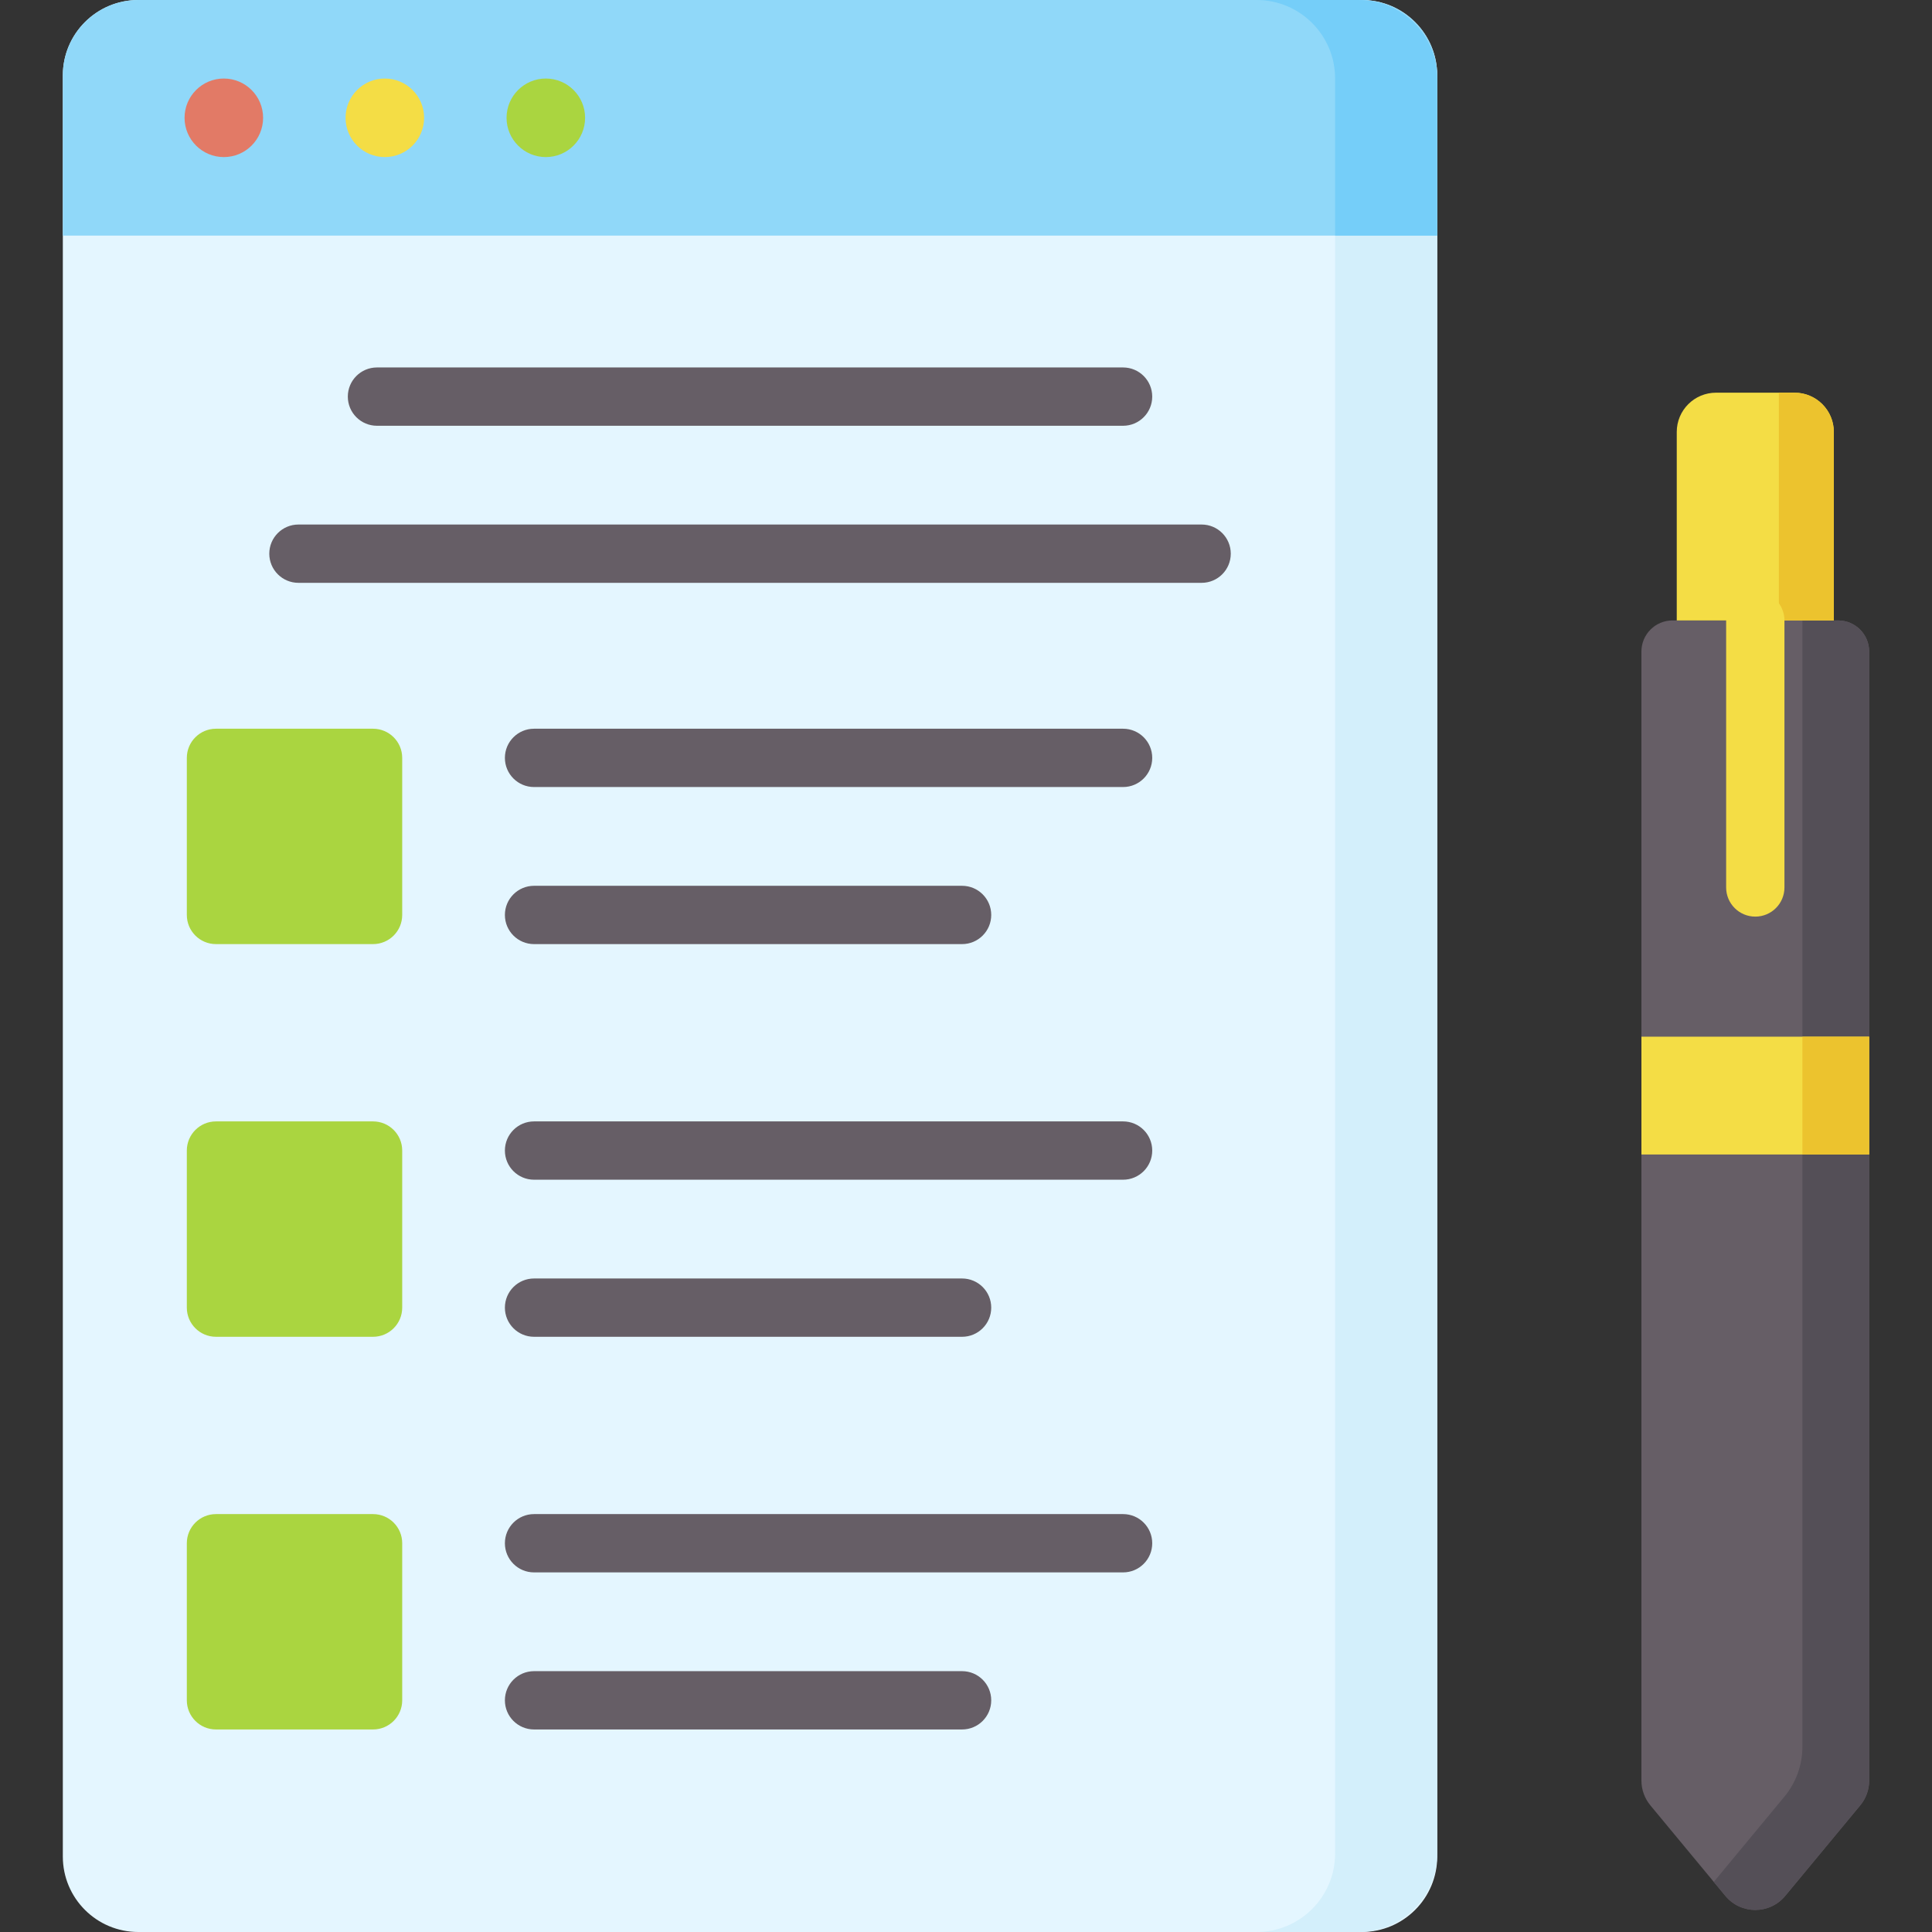 <svg id="Capa_1" enable-background="new 0 0 512 512" height="512" viewBox="0 0 512 512" width="512" xmlns="http://www.w3.org/2000/svg"><rect x="0" y="0" width="512" height="512" fill="#333333" stroke="none"/><path d="m360.878 512h-324.228c-11.046 0-20-8.954-20-20v-472c0-11.046 8.954-20 20-20h324.228c11.046 0 20 8.954 20 20v472c0 11.046-8.954 20-20 20z" fill="#e4f6ff"/><path d="m360.065 0h-27.057c11.495 0 20.813 9.318 20.813 20.813v470.374c0 11.495-9.318 20.813-20.813 20.813h27.057c11.495 0 20.813-9.318 20.813-20.813v-470.374c0-11.495-9.318-20.813-20.813-20.813z" fill="#d3effb"/><path d="m380.878 62.439h-364.228v-42.439c0-11.046 8.954-20 20-20h324.228c11.046 0 20 8.954 20 20z" fill="#90d8f9"/><path d="m360.065 0h-27.057c11.495 0 20.813 9.318 20.813 20.813v41.626h27.057v-41.626c0-11.495-9.318-20.813-20.813-20.813z" fill="#75cef9"/><path d="m495.35 172.664v299.2c0 2.4-.838 4.725-2.369 6.573l-19.877 23.99c-4.12 4.972-11.746 4.972-15.865 0l-19.877-23.99c-1.531-1.848-2.369-4.173-2.369-6.573v-299.2c0-4.552 3.69-8.241 8.241-8.241h43.875c4.551 0 8.241 3.69 8.241 8.241z" fill="#665e66"/><path d="m457.238 502.426-3.069-3.703 18.702-22.572c3.094-3.734 4.787-8.43 4.787-13.279v-298.449h9.45c4.552 0 8.241 3.69 8.241 8.241v299.2c0 2.4-.838 4.725-2.369 6.573l-19.877 23.99c-4.119 4.971-11.745 4.971-15.865-.001z" fill="#544f57"/><path d="m475.577 104.065h-20.813c-5.747 0-10.406 4.659-10.406 10.407v49.951h41.626v-49.951c0-5.748-4.659-10.407-10.407-10.407z" fill="#f4dd45"/><path d="m434.992 274.732h60.358v31.22h-60.358z" fill="#f4dd45"/><path d="m477.659 274.732h17.691v31.22h-17.691z" fill="#ecc32e"/><path d="m471.415 104.065h4.163c5.747 0 10.406 4.659 10.406 10.407v49.951h-14.569z" fill="#ecc32e"/><circle cx="59.317" cy="31.22" fill="#e27a66" r="10.407"/><circle cx="101.984" cy="31.22" fill="#f4dd45" r="10.407"/><circle cx="144.65" cy="31.22" fill="#aad540" r="10.407"/><g fill="#665e66"><path d="m297.626 112.832h-197.724c-4.267 0-7.726-3.459-7.726-7.726s3.459-7.726 7.726-7.726h197.724c4.267 0 7.726 3.459 7.726 7.726.001 4.267-3.459 7.726-7.726 7.726z"/><path d="m297.626 208.572h-156.097c-4.267 0-7.726-3.459-7.726-7.726s3.459-7.726 7.726-7.726h156.098c4.267 0 7.726 3.459 7.726 7.726s-3.46 7.726-7.727 7.726z"/><path d="m254.959 250.198h-113.43c-4.267 0-7.726-3.459-7.726-7.726s3.459-7.726 7.726-7.726h113.431c4.267 0 7.726 3.459 7.726 7.726s-3.46 7.726-7.727 7.726z"/><path d="m318.439 154.458h-239.349c-4.267 0-7.726-3.459-7.726-7.726s3.459-7.726 7.726-7.726h239.35c4.267 0 7.726 3.459 7.726 7.726s-3.46 7.726-7.727 7.726z"/></g><path d="m98.862 193.119h-41.626c-4.267 0-7.726 3.459-7.726 7.726v41.626c0 4.267 3.459 7.726 7.726 7.726h41.626c4.267 0 7.726-3.459 7.726-7.726v-41.626c0-4.267-3.459-7.726-7.726-7.726z" fill="#aad540"/><path d="m297.626 312.637h-156.097c-4.267 0-7.726-3.459-7.726-7.726s3.459-7.726 7.726-7.726h156.098c4.267 0 7.726 3.459 7.726 7.726s-3.46 7.726-7.727 7.726z" fill="#665e66"/><path d="m254.959 354.263h-113.43c-4.267 0-7.726-3.459-7.726-7.726s3.459-7.726 7.726-7.726h113.431c4.267 0 7.726 3.459 7.726 7.726s-3.46 7.726-7.727 7.726z" fill="#665e66"/><path d="m98.862 297.184h-41.626c-4.267 0-7.726 3.459-7.726 7.726v41.626c0 4.267 3.459 7.726 7.726 7.726h41.626c4.267 0 7.726-3.459 7.726-7.726v-41.626c0-4.267-3.459-7.726-7.726-7.726z" fill="#aad540"/><path d="m297.626 416.702h-156.097c-4.267 0-7.726-3.459-7.726-7.726s3.459-7.726 7.726-7.726h156.098c4.267 0 7.726 3.459 7.726 7.726s-3.46 7.726-7.727 7.726z" fill="#665e66"/><path d="m254.959 458.328h-113.43c-4.267 0-7.726-3.459-7.726-7.726s3.459-7.726 7.726-7.726h113.431c4.267 0 7.726 3.459 7.726 7.726s-3.46 7.726-7.727 7.726z" fill="#665e66"/><path d="m98.862 401.25h-41.626c-4.267 0-7.726 3.459-7.726 7.726v41.626c0 4.267 3.459 7.726 7.726 7.726h41.626c4.267 0 7.726-3.459 7.726-7.726v-41.626c0-4.267-3.459-7.726-7.726-7.726z" fill="#aad540"/><path d="m465.171 242.913c-4.267 0-7.726-3.459-7.726-7.726v-70.765c0-4.267 3.459-7.726 7.726-7.726s7.726 3.459 7.726 7.726v70.765c0 4.267-3.459 7.726-7.726 7.726z" fill="#f4dd45"/></svg>